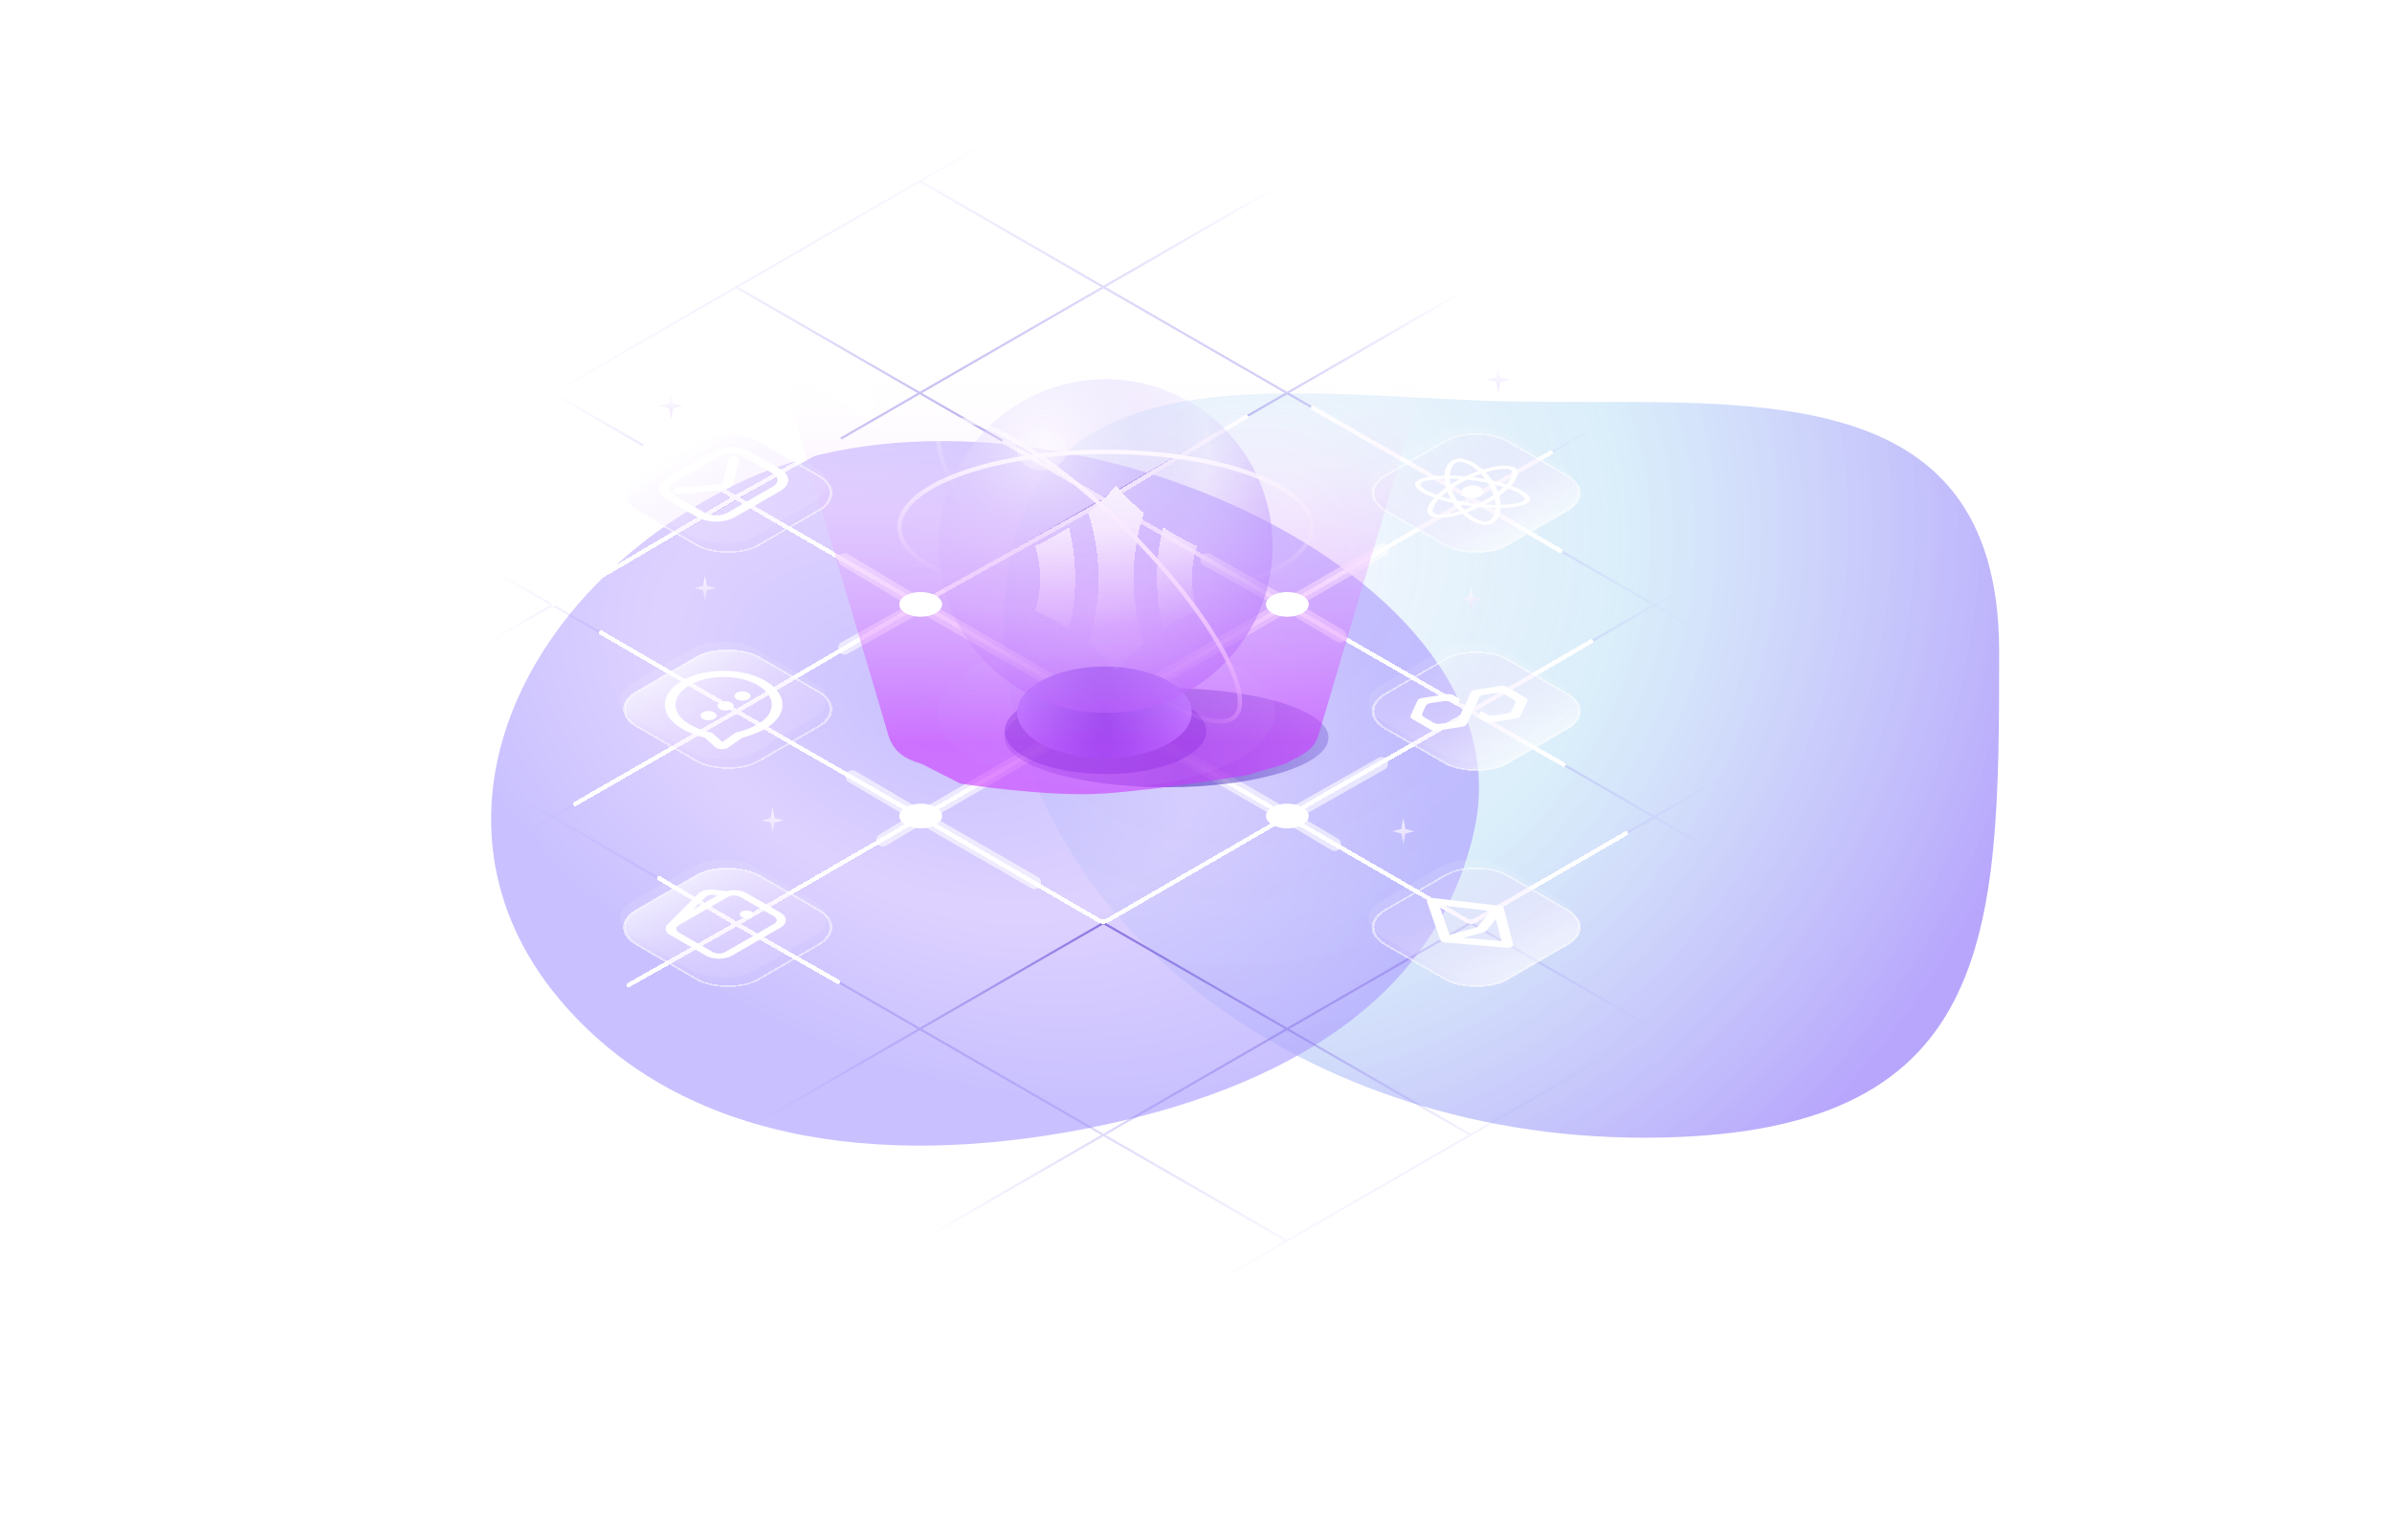 <svg width="1096" height="706" viewBox="0 0 1096 706" fill="none" xmlns="http://www.w3.org/2000/svg">
  <g opacity="0.51" filter="url(#filter0_f_13734_89818)">
    <g filter="url(#filter1_f_13734_89818)">
      <path d="M915.993 298.636C915.993 428.926 915.034 521.441 753.176 521.441C591.318 521.441 460.105 415.82 460.105 285.53C460.105 155.239 588.127 181.666 690.763 183.957C794.799 186.278 915.993 168.346 915.993 298.636Z" fill="url(#paint0_radial_13734_89818)" fill-opacity="0.8"/>
    </g>
    <g filter="url(#filter2_f_13734_89818)">
      <path d="M255.772 457.33C189.96 378.126 235.743 272.119 336.652 222.232C466.892 157.846 701.66 258.488 675.676 379.648C659.192 456.506 590.419 499.488 496.085 517.579C401.751 535.67 310.389 523.062 255.772 457.33Z" fill="url(#paint1_radial_13734_89818)" fill-opacity="0.7"/>
    </g>
  </g>
  <path fill-rule="evenodd" clip-rule="evenodd" d="M338.315 131.563L421.436 83.578L504.556 131.563L421.436 179.549L338.315 131.563ZM336.583 131.563L337.449 131.063L420.57 83.078L421.436 82.578L421.595 82.486L504.716 34.5L505.582 34L506.448 34.5L589.569 82.486L589.729 82.578L590.595 83.078L673.715 131.063L674.581 131.563L674.739 131.655L757.86 179.641L758.02 179.732L758.886 180.232L842.006 228.218L842.872 228.718L843.03 228.81L926.151 276.795L926.311 276.887L927.177 277.387L1010.3 325.373L1011.16 325.873L1010.3 326.373L927.177 374.358L926.311 374.858L926.151 374.95L843.03 422.935L842.872 423.027L842.006 423.527L758.886 471.513L758.02 472.013L757.86 472.105L674.739 520.09L674.581 520.182L673.715 520.682L590.595 568.667L589.729 569.167L589.569 569.259L506.448 617.245L505.582 617.745L504.716 617.245L421.595 569.259L421.436 569.167L420.57 568.667L337.449 520.682L336.583 520.182L336.425 520.09L253.304 472.105L253.145 472.013L252.279 471.513L169.158 423.527L168.292 423.027L168.134 422.935L85.013 374.95L84.854 374.858L83.987 374.358L0.867 326.373L0.001 325.873L0.867 325.373L83.987 277.387L84.854 276.887L85.013 276.795L168.134 228.81L168.292 228.718L169.158 228.218L252.279 180.232L253.145 179.732L253.304 179.641L336.425 131.655L336.583 131.563ZM1.733 325.873L84.854 277.887L167.974 325.873L84.854 373.858L1.733 325.873ZM85.879 374.45L169 326.464L252.121 374.45L169 422.435L85.879 374.45ZM253.145 375.042L170.024 423.027L253.145 471.013L336.265 423.027L253.145 375.042ZM254.17 471.605L337.291 423.619L420.412 471.605L337.291 519.59L254.17 471.605ZM421.436 472.196L338.315 520.182L421.436 568.167L504.556 520.182L421.436 472.196ZM422.461 568.759L505.582 520.774L588.703 568.759L505.582 616.745L422.461 568.759ZM337.291 132.155L254.17 180.141L337.291 228.126L420.412 180.141L337.291 132.155ZM338.315 228.718L421.436 180.732L504.556 228.718L421.436 276.703L338.315 228.718ZM589.729 277.887L506.608 325.873L589.729 373.858L672.849 325.873L589.729 277.887ZM422.461 277.295L505.582 229.31L588.703 277.295L505.582 325.281L422.461 277.295ZM673.873 326.464L590.752 374.45L673.873 422.436L756.994 374.45L673.873 326.464ZM674.899 423.027L758.02 375.042L841.14 423.027L758.02 471.013L674.899 423.027ZM169 229.31L85.879 277.295L169 325.281L252.121 277.295L169 229.31ZM338.315 423.027L421.436 375.042L504.556 423.027L421.436 471.013L338.315 423.027ZM253.145 277.887L170.024 325.873L253.145 373.858L336.265 325.873L253.145 277.887ZM254.17 374.45L337.291 326.464L420.412 374.45L337.291 422.436L254.17 374.45ZM505.582 423.619L422.461 471.605L505.582 519.59L588.703 471.605L505.582 423.619ZM506.608 520.182L589.729 472.196L672.849 520.182L589.729 568.167L506.608 520.182ZM673.873 229.31L590.752 277.295L673.873 325.281L756.994 277.295L673.873 229.31ZM505.582 132.155L422.461 180.141L505.582 228.126L588.703 180.141L505.582 132.155ZM506.608 228.718L589.729 180.732L672.849 228.718L589.729 276.703L506.608 228.718ZM505.582 326.464L422.461 374.45L505.582 422.436L588.703 374.45L505.582 326.464ZM674.899 325.873L758.02 277.887L841.14 325.873L758.02 373.858L674.899 325.873ZM842.164 326.464L759.043 374.45L842.164 422.436L925.285 374.45L842.164 326.464ZM170.024 228.718L253.145 180.732L336.265 228.718L253.145 276.703L170.024 228.718ZM337.291 229.31L254.17 277.295L337.291 325.281L420.412 277.295L337.291 229.31ZM674.899 228.718L758.02 180.732L841.14 228.718L758.02 276.703L674.899 228.718ZM421.436 277.887L338.315 325.873L421.436 373.858L504.556 325.873L421.436 277.887ZM506.608 423.027L589.729 375.042L672.849 423.027L589.729 471.013L506.608 423.027ZM673.873 423.619L590.752 471.605L673.873 519.59L756.994 471.605L673.873 423.619ZM422.461 82.986L505.582 35L588.703 82.986L505.582 130.971L422.461 82.986ZM589.729 83.578L506.608 131.563L589.729 179.549L672.849 131.563L589.729 83.578ZM590.752 180.141L673.873 132.155L756.994 180.141L673.873 228.126L590.752 180.141ZM842.164 229.31L759.043 277.295L842.164 325.281L925.285 277.295L842.164 229.31ZM843.19 325.873L926.311 277.887L1009.43 325.873L926.311 373.858L843.19 325.873Z" fill="url(#paint2_radial_13734_89818)"/>
  <g filter="url(#filter3_dd_13734_89818)">
    <path d="M589.719 374.232L671.999 421.842C673.237 422.558 674.763 422.559 676.002 421.844L745 382M589.719 374.232L507.507 421.838C506.266 422.557 504.735 422.556 503.494 421.836L422 374.533M589.719 374.232L421.5 276.895M589.719 374.232L674 326M337 228L421.5 276.895M337 228L295.5 204.5M337 228L384.5 201.5M337 228L253.5 277M421.5 276.895L337.5 326M421.5 276.895L506.5 229.5M337.5 326L422 374.533M337.5 326L275.5 290M337.5 326L263.5 368.5M506.5 229.5L674 326M506.5 229.5L460.141 202.504M506.5 229.5L571 191M674 326L716.5 350.5M674 326L729 294M422 374.533L337.5 423.5M422 374.533L506 325.855L590 277.178L674 228.5M337.5 423.5L288 451.5M337.5 423.5L384 450M337.5 423.5L302 402.5M674 228.5L710.5 207.5M674 228.5L601.5 187M674 228.5L715 252.5" stroke="white" stroke-width="2" stroke-linecap="round" stroke-linejoin="round" shape-rendering="crispEdges"/>
  </g>
  <g opacity="0.6" filter="url(#filter4_dd_13734_89818)">
    <path d="M422 374.533L506 325.855L590 277.178M422 374.533L390.5 356M422 374.533L404.5 385M422 374.533L474 404.5M590 277.178L633.5 252M590 277.178L614 291.5M590 277.178L553 256.5" stroke="white" stroke-width="6" stroke-linecap="round" stroke-linejoin="round"/>
  </g>
  <g opacity="0.6" filter="url(#filter5_dd_13734_89818)">
    <path d="M421.843 277.448L505.999 325.855L590.155 374.263M421.843 277.448L386.999 256.5M421.843 277.448L386.999 297M590.155 374.263L632.998 350M590.155 374.263L611.499 387" stroke="white" stroke-width="6" stroke-linecap="round" stroke-linejoin="round"/>
  </g>
  <g opacity="0.5" filter="url(#filter6_f_13734_89818)">
    <path d="M608.715 338.112C608.715 350.656 575.495 360.826 534.516 360.826C493.537 360.826 460.316 350.656 460.316 338.112C460.316 325.567 493.537 315.397 534.516 315.397C575.495 315.397 608.715 325.567 608.715 338.112Z" fill="url(#paint3_linear_13734_89818)"/>
  </g>
  <g filter="url(#filter7_f_13734_89818)">
    <path d="M552.687 335.083C552.687 345.955 532.009 354.769 506.502 354.769C480.994 354.769 460.316 345.955 460.316 335.083C460.316 324.211 480.994 315.397 506.502 315.397C532.009 315.397 552.687 324.211 552.687 335.083Z" fill="url(#paint4_linear_13734_89818)" fill-opacity="0.6"/>
  </g>
  <g filter="url(#filter8_i_13734_89818)">
    <ellipse cx="506.082" cy="331" rx="40" ry="21" fill="url(#paint5_radial_13734_89818)"/>
  </g>
  <g style="mix-blend-mode:overlay" opacity="0.7" filter="url(#filter9_f_13734_89818)">
    <ellipse cx="506.853" cy="326.754" rx="77.228" ry="34.071" fill="url(#paint6_radial_13734_89818)" fill-opacity="0.3"/>
  </g>
  <g filter="url(#filter10_b_13734_89818)">
    <circle cx="506.604" cy="250.276" r="76.471" fill="url(#paint7_radial_13734_89818)" fill-opacity="0.6"/>
  </g>
  <g filter="url(#filter11_d_13734_89818)">
    <path d="M507.372 208.634C511.244 213.128 515.514 217.303 520.131 221.108C517.054 230.567 515.398 240.617 515.398 251.033C515.398 261.45 517.054 271.5 520.131 280.959C515.514 284.764 511.244 288.938 507.372 293.433C503.501 288.938 499.231 284.764 494.613 280.959C497.69 271.5 499.346 261.45 499.346 251.033C499.346 240.617 497.69 230.567 494.613 221.108C499.231 217.303 503.501 213.128 507.372 208.634Z" fill="url(#paint8_linear_13734_89818)" shape-rendering="crispEdges"/>
    <path d="M485.787 274.419C480.899 271.172 475.712 268.302 470.272 265.854C471.781 261.166 472.593 256.19 472.593 251.033C472.593 245.877 471.781 240.901 470.272 236.212C475.712 233.765 480.899 230.895 485.787 227.648C487.656 235.155 488.645 242.985 488.645 251.033C488.645 259.082 487.656 266.912 485.787 274.419Z" fill="url(#paint9_linear_13734_89818)" shape-rendering="crispEdges"/>
    <path d="M526.099 251.033C526.099 259.082 527.088 266.912 528.957 274.419C533.845 271.172 539.032 268.302 544.472 265.854C542.963 261.166 542.151 256.19 542.151 251.033C542.151 245.877 542.963 240.901 544.472 236.212C539.032 233.765 533.845 230.895 528.957 227.648C527.088 235.155 526.099 242.985 526.099 251.033Z" fill="url(#paint10_linear_13734_89818)" shape-rendering="crispEdges"/>
  </g>
  <circle cx="506.604" cy="250.276" r="76.471" fill="url(#paint11_radial_13734_89818)" fill-opacity="0.2"/>
  <g filter="url(#filter12_df_13734_89818)">
    <path fill-rule="evenodd" clip-rule="evenodd" d="M593.258 229.256C597.846 233.282 600.082 237.442 600.082 241.551C600.082 245.66 597.846 249.82 593.258 253.846C588.674 257.869 581.926 261.583 573.415 264.742C556.408 271.055 532.779 275 506.582 275C480.385 275 456.756 271.055 439.749 264.742C431.238 261.583 424.49 257.869 419.906 253.846C415.319 249.82 413.082 245.66 413.082 241.551C413.082 237.442 415.319 233.282 419.906 229.256C424.49 225.233 431.238 221.52 439.749 218.36C456.756 212.047 480.385 208.103 506.582 208.103C532.779 208.103 556.408 212.047 573.415 218.36C581.926 221.52 588.674 225.233 593.258 229.256ZM506.582 206.103C559.325 206.103 602.082 221.974 602.082 241.551C602.082 261.129 559.325 277 506.582 277C453.839 277 411.082 261.129 411.082 241.551C411.082 221.974 453.839 206.103 506.582 206.103Z" fill="url(#paint12_linear_13734_89818)"/>
  </g>
  <g filter="url(#filter13_df_13734_89818)">
    <path fill-rule="evenodd" clip-rule="evenodd" d="M566.605 316.868C567.738 322.339 567.007 325.805 565.153 327.659C563.298 329.513 559.832 330.244 554.362 329.112C548.987 327.999 542.226 325.185 534.504 320.821C519.087 312.108 500.246 297.451 481.689 278.894C463.132 260.336 448.475 241.496 439.762 226.078C435.398 218.357 432.584 211.596 431.471 206.221C430.338 200.75 431.069 197.284 432.924 195.43C434.778 193.576 438.244 192.845 443.714 193.978C449.089 195.09 455.85 197.904 463.572 202.268C478.99 210.981 497.83 225.638 516.387 244.195C534.944 262.753 549.602 281.593 558.315 297.011C562.678 304.732 565.492 311.493 566.605 316.868ZM517.801 242.781C555.097 280.076 576.93 318.711 566.567 329.073C556.204 339.436 517.57 317.603 480.275 280.308C442.98 243.013 421.147 204.379 431.509 194.016C441.872 183.653 480.506 205.486 517.801 242.781Z" fill="url(#paint13_linear_13734_89818)"/>
  </g>
  <g filter="url(#filter14_f_13734_89818)">
    <ellipse cx="477.326" cy="206.37" rx="11.357" ry="9.086" fill="white" fill-opacity="0.4"/>
  </g>
  <g style="mix-blend-mode:soft-light" filter="url(#filter15_f_13734_89818)">
    <path fill-rule="evenodd" clip-rule="evenodd" d="M405.64 146.976L390.333 133.711L402.628 195.545L356.082 164.748L406.711 335.823C408.929 344.37 414.326 347.802 422.385 350.15L440.071 359.159H440.096C440.096 359.159 480.006 365.419 505.582 363.702C531.461 361.964 571.068 355.373 571.068 355.373L588.779 350.15C596.864 345.53 602.235 344.37 604.453 335.823L655.082 164.748L608.536 195.545L620.831 133.711L605.524 146.976L606.375 133.711L572.506 169.733L556.721 104.871L556.286 105.877L555.438 99L505.582 186.1L455.726 99L454.878 105.877L454.443 104.871L438.658 169.733L404.789 133.711L405.64 146.976Z" fill="url(#paint14_linear_13734_89818)" fill-opacity="0.6"/>
  </g>
  <g filter="url(#filter16_bi_13734_89818)">
    <rect width="64" height="64" rx="16" transform="matrix(0.866 -0.5 0.866 0.5 276 224)" fill="white" fill-opacity="0.1"/>
  </g>
  <g filter="url(#filter17_d_13734_89818)">
    <rect width="64" height="64" rx="16" transform="matrix(0.866 -0.5 0.866 0.5 276 220)" fill="url(#paint15_linear_13734_89818)" fill-opacity="0.6" shape-rendering="crispEdges"/>
    <rect width="64" height="64" rx="16" transform="matrix(0.866 -0.5 0.866 0.5 276 220)" stroke="white" stroke-opacity="0.5" style="mix-blend-mode:overlay" shape-rendering="crispEdges"/>
  </g>
  <g filter="url(#filter18_d_13734_89818)">
    <path fill-rule="evenodd" clip-rule="evenodd" d="M305.591 217C300.808 219.761 300.808 224.239 305.591 227L319.447 235C324.23 237.761 331.985 237.761 336.768 235L357.552 223C362.335 220.239 362.335 215.761 357.552 213L343.696 205C338.913 202.239 331.158 202.239 326.376 205L305.591 217ZM309.055 225C306.185 223.343 306.185 220.657 309.055 219L329.84 207C332.709 205.343 337.362 205.343 340.232 207L354.088 215C356.958 216.657 356.958 219.343 354.088 221L333.304 233C330.434 234.657 325.781 234.657 322.911 233L309.055 225ZM338.574 208.637C338.749 207.862 337.804 207.152 336.463 207.051C335.121 206.949 333.892 207.495 333.716 208.27L331.351 218.704C331.209 219.329 330.367 219.825 329.286 219.919L310.838 221.521C309.5 221.638 308.579 222.358 308.78 223.13C308.981 223.903 310.229 224.435 311.567 224.318L330.015 222.716C333.256 222.434 335.783 220.947 336.208 219.071L338.574 208.637Z" fill="white"/>
  </g>
  <g filter="url(#filter19_bi_13734_89818)">
    <rect width="64" height="64" rx="16" transform="matrix(0.866 -0.5 0.866 0.5 276 423)" fill="white" fill-opacity="0.1"/>
  </g>
  <g filter="url(#filter20_d_13734_89818)">
    <rect width="64" height="64" rx="16" transform="matrix(0.866 -0.5 0.866 0.5 276 419)" fill="url(#paint16_linear_13734_89818)" fill-opacity="0.6" shape-rendering="crispEdges"/>
    <rect width="64" height="64" rx="16" transform="matrix(0.866 -0.5 0.866 0.5 276 419)" stroke="white" stroke-opacity="0.5" style="mix-blend-mode:overlay" shape-rendering="crispEdges"/>
  </g>
  <g filter="url(#filter21_d_13734_89818)">
    <path fill-rule="evenodd" clip-rule="evenodd" d="M319.893 407.689C320.43 407.153 321.173 406.696 322.065 406.353C322.957 406.01 323.974 405.789 325.037 405.709C326.057 405.631 327.095 405.685 328.074 405.866L332.781 406.463C335.888 405.622 339.703 405.942 342.269 407.424L357.626 416.29C360.9 418.18 360.9 421.245 357.626 423.135L335.341 436.001C332.067 437.891 326.759 437.891 323.485 436.001L308.128 427.135C308.068 427.1 308.01 427.066 307.952 427.03C307.91 427.01 307.869 426.988 307.83 426.965L307.028 426.502L307.028 426.502C305.938 425.873 305.238 425.053 305.038 424.171C304.837 423.288 305.148 422.392 305.92 421.622L305.92 421.622L319.893 407.689L319.893 407.689ZM327.072 408.217L328.685 408.421L317.562 414.844L323.52 408.902L323.52 408.902C323.736 408.687 324.033 408.504 324.391 408.366C324.748 408.229 325.155 408.14 325.581 408.108C326.007 408.076 326.44 408.101 326.847 408.18L326.958 408.202L327.072 408.217ZM311.092 422.001C309.455 422.946 309.455 424.479 311.092 425.424L326.449 434.29C328.086 435.235 330.74 435.235 332.377 434.29L354.662 421.424C356.299 420.479 356.299 418.946 354.662 418.001L339.305 409.135C337.668 408.19 335.014 408.19 333.377 409.135L311.092 422.001ZM342.052 418.841C342.877 418.841 343.668 418.652 344.252 418.315C344.835 417.978 345.163 417.521 345.163 417.045C345.163 416.569 344.835 416.112 344.252 415.775C343.668 415.438 342.877 415.249 342.052 415.249C341.227 415.249 340.436 415.438 339.852 415.775C339.269 416.112 338.941 416.569 338.941 417.045C338.941 417.521 339.269 417.978 339.852 418.315C340.436 418.652 341.227 418.841 342.052 418.841Z" fill="white"/>
  </g>
  <g filter="url(#filter22_bi_13734_89818)">
    <rect width="64" height="64" rx="16" transform="matrix(0.866 -0.5 0.866 0.5 619 423)" fill="white" fill-opacity="0.1"/>
  </g>
  <g filter="url(#filter23_d_13734_89818)">
    <rect width="64" height="64" rx="16" transform="matrix(0.866 -0.5 0.866 0.5 619 419)" fill="url(#paint17_linear_13734_89818)" fill-opacity="0.6" shape-rendering="crispEdges"/>
    <rect width="64" height="64" rx="16" transform="matrix(0.866 -0.5 0.866 0.5 619 419)" stroke="white" stroke-opacity="0.5" style="mix-blend-mode:overlay" shape-rendering="crispEdges"/>
  </g>
  <g filter="url(#filter24_d_13734_89818)">
    <path fill-rule="evenodd" clip-rule="evenodd" d="M654.518 410C655.098 409.665 655.929 409.52 656.733 409.614L687.101 413.146C688.112 413.264 688.887 413.734 689.039 414.323L693.313 430.79C693.428 431.234 693.172 431.683 692.623 432C692.073 432.317 691.296 432.465 690.528 432.399L662.005 429.931C660.986 429.843 660.171 429.396 659.967 428.812L653.848 411.279C653.686 410.815 653.938 410.335 654.518 410ZM659.379 412.807L664.148 426.473L676.93 422.94L683.049 415.56L659.379 412.807ZM685.378 419.302L680.976 424.611C680.734 424.902 680.328 425.136 679.824 425.276L670.629 427.817L687.977 429.318L685.378 419.302Z" fill="white"/>
  </g>
  <g filter="url(#filter25_bi_13734_89818)">
    <rect width="64" height="64" rx="16" transform="matrix(0.866 -0.5 0.866 0.5 619 324)" fill="white" fill-opacity="0.1"/>
  </g>
  <g filter="url(#filter26_d_13734_89818)">
    <rect width="64" height="64" rx="16" transform="matrix(0.866 -0.5 0.866 0.5 619 320)" fill="url(#paint18_linear_13734_89818)" fill-opacity="0.6" shape-rendering="crispEdges"/>
    <rect width="64" height="64" rx="16" transform="matrix(0.866 -0.5 0.866 0.5 619 320)" stroke="white" stroke-opacity="0.5" style="mix-blend-mode:overlay" shape-rendering="crispEdges"/>
  </g>
  <g filter="url(#filter27_d_13734_89818)">
    <path d="M676.028 314.144C675.041 314.3 674.232 314.768 673.871 315.389L671.792 320.001L670.256 323.058L668.268 327.62C667.997 328.189 667.188 328.657 666.111 328.865L659.92 329.752C659.399 329.83 658.851 329.829 658.332 329.748C657.814 329.667 657.341 329.509 656.961 329.29L652.483 326.704C651.767 326.291 651.41 325.669 651.682 324.996L653.308 321.473C653.578 320.903 654.388 320.436 655.465 320.228L661.656 319.341C662.177 319.262 662.725 319.264 663.244 319.345C663.763 319.426 664.235 319.584 664.615 319.803L667.569 321.509L669.015 318.4L665.972 316.643C665.256 316.229 664.18 316.023 663.013 316.18L651.617 317.903C650.63 318.059 649.821 318.526 649.461 319.148L646.385 325.884C646.024 326.506 646.381 327.127 647.097 327.54L655.511 332.398C656.227 332.811 657.301 333.016 658.469 332.861L669.958 331.087C670.946 330.93 671.755 330.463 672.116 329.841L674.195 325.333L675.641 322.224L677.721 317.716C677.992 317.146 678.801 316.679 679.878 316.47L685.98 315.532C686.502 315.453 687.05 315.454 687.569 315.536C688.089 315.617 688.562 315.775 688.942 315.995L693.418 318.579C694.134 318.993 694.491 319.614 694.219 320.287L692.682 323.759C692.411 324.329 691.602 324.796 690.525 325.005L684.423 325.943C683.902 326.021 683.354 326.02 682.836 325.939C682.317 325.858 681.844 325.7 681.465 325.48L678.597 323.825L677.149 326.935L680.103 328.64C680.819 329.054 681.895 329.26 683.062 329.103L694.55 327.329C695.538 327.172 696.347 326.705 696.707 326.083L699.78 319.45C699.916 319.149 699.913 318.833 699.773 318.533C699.632 318.234 699.358 317.961 698.979 317.742L690.473 312.831C689.757 312.418 688.682 312.212 687.515 312.369L676.028 314.144Z" fill="white"/>
  </g>
  <g filter="url(#filter28_dd_13734_89818)">
    <circle cx="8" cy="8" r="8" transform="matrix(0.866 -0.5 0.866 0.5 408 277)" fill="white"/>
  </g>
  <g filter="url(#filter29_dd_13734_89818)">
    <circle cx="8" cy="8" r="8" transform="matrix(0.866 -0.5 0.866 0.5 576 277)" fill="white"/>
  </g>
  <g filter="url(#filter30_dd_13734_89818)">
    <circle cx="8" cy="8" r="8" transform="matrix(0.866 -0.5 0.866 0.5 408 374)" fill="white"/>
  </g>
  <g filter="url(#filter31_dd_13734_89818)">
    <circle cx="8" cy="8" r="8" transform="matrix(0.866 -0.5 0.866 0.5 576 374)" fill="white"/>
  </g>
  <g filter="url(#filter32_bi_13734_89818)">
    <rect width="64" height="64" rx="16" transform="matrix(0.866 -0.5 0.866 0.5 276 323)" fill="white" fill-opacity="0.1"/>
  </g>
  <g filter="url(#filter33_d_13734_89818)">
    <rect width="64" height="64" rx="16" transform="matrix(0.866 -0.5 0.866 0.5 276 319)" fill="url(#paint19_linear_13734_89818)" fill-opacity="0.6" shape-rendering="crispEdges"/>
    <rect width="64" height="64" rx="16" transform="matrix(0.866 -0.5 0.866 0.5 276 319)" stroke="white" stroke-opacity="0.5" style="mix-blend-mode:overlay" shape-rendering="crispEdges"/>
  </g>
  <g filter="url(#filter34_d_13734_89818)">
    <path fill-rule="evenodd" clip-rule="evenodd" d="M315.979 330C307.369 325.03 307.369 316.971 315.979 312C324.588 307.03 338.546 307.03 347.155 312C355.765 316.971 355.765 325.03 347.155 330C345.2 331.129 342.802 332.058 340.84 332.714C339.869 333.038 339.028 333.289 338.433 333.456C338.137 333.54 337.903 333.603 337.747 333.644C337.669 333.665 337.611 333.68 337.574 333.689L337.536 333.699L337.53 333.7L337.528 333.701L336.979 333.837L330.95 338.091L326.238 333.817L325.42 333.66L325.418 333.659L325.398 333.655C325.374 333.65 325.331 333.641 325.271 333.628C325.15 333.602 324.96 333.559 324.711 333.497C324.211 333.373 323.475 333.176 322.581 332.889C320.79 332.315 318.386 331.39 315.979 330ZM340.587 335.997C340.374 336.057 340.186 336.109 340.029 336.151L333.762 340.573C332.131 341.724 329.029 341.617 327.647 340.363L323.004 336.151C322.934 336.134 322.859 336.116 322.781 336.097C322.144 335.939 321.256 335.7 320.202 335.361C318.095 334.686 315.303 333.61 312.514 332C301.992 325.925 301.992 316.075 312.514 310C323.037 303.925 340.097 303.925 350.62 310C361.142 316.075 361.142 325.925 350.62 332C348.245 333.371 345.447 334.442 343.295 335.162C342.209 335.524 341.265 335.805 340.587 335.997ZM329.824 320.006C328.389 320.834 328.389 322.178 329.824 323.006C331.259 323.834 333.585 323.834 335.02 323.006L335.035 322.997C336.47 322.169 336.47 320.825 335.035 319.997C333.6 319.169 331.274 319.169 329.839 319.997L329.824 320.006ZM337.613 318.506C336.178 317.678 336.178 316.334 337.613 315.506L337.628 315.497C339.063 314.669 341.39 314.669 342.824 315.497C344.259 316.325 344.259 317.669 342.824 318.497L342.809 318.506C341.374 319.334 339.048 319.334 337.613 318.506ZM322.023 324.506C320.588 325.334 320.588 326.678 322.023 327.506C323.458 328.334 325.784 328.334 327.219 327.506L327.235 327.497C328.669 326.669 328.669 325.325 327.235 324.497C325.8 323.669 323.473 323.669 322.038 324.497L322.023 324.506Z" fill="white"/>
  </g>
  <g filter="url(#filter35_bi_13734_89818)">
    <rect width="64" height="64" rx="16" transform="matrix(0.866 -0.5 0.866 0.5 619 224)" fill="white" fill-opacity="0.1"/>
  </g>
  <g filter="url(#filter36_d_13734_89818)">
    <rect width="64" height="64" rx="16" transform="matrix(0.866 -0.5 0.866 0.5 619 220)" fill="url(#paint20_linear_13734_89818)" fill-opacity="0.6" shape-rendering="crispEdges"/>
    <rect width="64" height="64" rx="16" transform="matrix(0.866 -0.5 0.866 0.5 619 220)" stroke="white" stroke-opacity="0.5" style="mix-blend-mode:overlay" shape-rendering="crispEdges"/>
  </g>
  <g filter="url(#filter37_d_13734_89818)">
    <path d="M678.289 221.323C680.262 222.462 680.262 224.309 678.289 225.448C676.316 226.587 673.117 226.587 671.144 225.448C669.171 224.309 669.171 222.462 671.144 221.323C673.117 220.184 676.316 220.184 678.289 221.323Z" fill="white"/>
    <path fill-rule="evenodd" clip-rule="evenodd" d="M679.399 213.244C685.77 211.289 691.36 210.842 693.901 212.309C696.434 213.772 695.675 216.99 692.322 220.65C698.412 222.858 701.867 225.421 700.937 227.421C700.718 227.89 700.264 228.315 699.608 228.694C697.458 229.935 693.127 230.684 687.639 230.802C687.451 233.979 686.169 236.489 684.019 237.73C683.362 238.109 682.628 238.371 681.822 238.493C678.351 239.034 673.895 237.039 670.049 233.519C663.677 235.473 658.087 235.92 655.547 234.453C653.014 232.991 653.78 229.777 657.142 226.103C651.051 223.896 647.596 221.332 648.526 219.332C648.745 218.863 649.199 218.439 649.855 218.06L649.848 218.055C651.997 216.814 656.328 216.065 661.817 215.947C662.004 212.77 663.286 210.26 665.436 209.019L665.444 209.023C666.091 208.651 666.823 208.391 667.625 208.27C671.096 207.728 675.552 209.723 679.399 213.244ZM667.172 210.03C665.55 210.971 664.459 213.099 664.279 215.934C666.531 215.961 668.939 216.087 671.44 216.313C673.387 215.406 675.349 214.607 677.257 213.939C676.639 213.384 676.006 212.855 675.357 212.382C672.73 210.45 669.947 209.375 668.274 209.637C667.899 209.7 667.539 209.827 667.18 210.034L667.172 210.03ZM661.801 217.374C656.899 217.486 653.209 218.127 651.591 219.062L651.599 219.066C651.239 219.274 650.997 219.486 650.903 219.703C650.465 220.669 652.334 222.271 655.687 223.783C656.508 224.148 657.4 224.51 658.361 224.857C659.51 223.751 660.894 222.618 662.473 221.49C662.067 220.055 661.856 218.669 661.801 217.374ZM680.54 217.568C679.907 216.733 679.227 215.925 678.508 215.175C677.233 215.622 675.959 216.123 674.685 216.669C675.662 216.791 676.655 216.922 677.64 217.076C678.633 217.225 679.594 217.392 680.54 217.568ZM684.355 224.862C684.074 223.95 683.699 223.011 683.253 222.05C682.815 221.12 682.307 220.204 681.752 219.314C680.212 218.994 678.633 218.705 677.014 218.457C675.357 218.204 673.731 217.996 672.152 217.834C670.901 218.448 669.666 219.098 668.485 219.779C667.297 220.465 666.171 221.179 665.108 221.91C665.389 222.821 665.765 223.76 666.21 224.722C666.648 225.652 667.148 226.572 667.711 227.457C669.251 227.777 670.83 228.066 672.449 228.315C674.106 228.567 675.732 228.775 677.311 228.937C678.562 228.324 679.797 227.674 680.978 226.992C682.166 226.306 683.292 225.593 684.355 224.862ZM688.952 221.179C687.639 220.763 686.232 220.366 684.762 220.005C685.067 220.551 685.364 221.111 685.63 221.68C685.903 222.253 686.138 222.831 686.357 223.399C687.31 222.659 688.178 221.914 688.952 221.179ZM680.501 229.208C682.135 229.321 683.699 229.384 685.176 229.398C685.145 228.549 685.035 227.647 684.824 226.712C684.152 227.146 683.441 227.574 682.706 227.999C681.979 228.418 681.236 228.82 680.501 229.208ZM670.932 231.591C672.206 231.145 673.481 230.644 674.755 230.097C673.778 229.976 672.793 229.84 671.8 229.691C670.807 229.542 669.845 229.375 668.899 229.199C669.533 230.034 670.213 230.842 670.932 231.591ZM668.939 217.559C667.305 217.446 665.741 217.383 664.264 217.369C664.295 218.218 664.404 219.12 664.615 220.055C665.288 219.621 665.999 219.193 666.734 218.768C667.461 218.349 668.204 217.947 668.939 217.559ZM663.81 225.087C663.536 224.514 663.302 223.936 663.083 223.368C662.129 224.108 661.262 224.853 660.48 225.584C661.793 225.999 663.2 226.396 664.67 226.757C664.365 226.211 664.076 225.656 663.81 225.087ZM657.282 233.451C658.51 234.16 661.848 234.02 665.796 233.103C666.765 232.878 667.766 232.607 668.782 232.3C667.696 231.167 666.687 229.917 665.78 228.563C663.419 228.039 661.238 227.457 659.26 226.83C658.744 227.407 658.267 227.981 657.884 228.536C656.289 230.811 656.055 232.742 657.282 233.451ZM674.09 234.381C676.717 236.313 679.5 237.387 681.173 237.125C681.541 237.066 681.908 236.936 682.268 236.737C683.894 235.798 684.988 233.668 685.168 230.829C682.917 230.802 680.509 230.675 678.007 230.449C676.061 231.357 674.098 232.156 672.191 232.824C672.808 233.379 673.442 233.907 674.09 234.381ZM698.545 227.06C698.982 226.094 697.114 224.492 693.76 222.979C692.947 222.609 692.048 222.253 691.079 221.901C689.929 223.007 688.546 224.139 686.966 225.268C687.373 226.703 687.584 228.089 687.639 229.384C692.54 229.271 696.23 228.63 697.849 227.696C698.208 227.489 698.451 227.276 698.545 227.06ZM690.179 219.937C690.695 219.36 691.172 218.786 691.555 218.231C693.15 215.956 693.385 214.024 692.165 213.311C690.938 212.603 687.6 212.743 683.652 213.659C682.674 213.889 681.674 214.16 680.657 214.467C681.744 215.6 682.753 216.85 683.659 218.204C686.02 218.728 688.202 219.31 690.179 219.937Z" fill="white"/>
  </g>
  <path d="M307.5 180L308.472 184.939L313 186L308.472 187.061L307.5 192L306.528 187.061L302 186L306.528 184.939L307.5 180Z" fill="url(#paint21_linear_13734_89818)" fill-opacity="0.8"/>
  <path d="M354 370L354.884 374.939L359 376L354.884 377.061L354 382L353.116 377.061L349 376L353.116 374.939L354 370Z" fill="url(#paint22_linear_13734_89818)" fill-opacity="0.8"/>
  <path d="M323 264L323.884 268.528L328 269.5L323.884 270.472L323 275L322.116 270.472L318 269.5L322.116 268.528L323 264Z" fill="url(#paint23_linear_13734_89818)" fill-opacity="0.8"/>
  <path d="M686.5 168L685.528 172.939L681 174L685.528 175.061L686.5 180L687.472 175.061L692 174L687.472 172.939L686.5 168Z" fill="url(#paint24_linear_13734_89818)" fill-opacity="0.8"/>
  <path d="M643 375L642.116 379.939L638 381L642.116 382.061L643 387L643.884 382.061L648 381L643.884 379.939L643 375Z" fill="url(#paint25_linear_13734_89818)" fill-opacity="0.8"/>
  <path d="M674 269L673.116 273.528L669 274.5L673.116 275.472L674 280L674.884 275.472L679 274.5L674.884 273.528L674 269Z" fill="url(#paint26_linear_13734_89818)" fill-opacity="0.8"/>
  <defs>
    <filter id="filter0_f_13734_89818" x="45.024" y="0.255" width="1050.97" height="704.822" filterUnits="userSpaceOnUse" color-interpolation-filters="sRGB">
      <feFlood flood-opacity="0" result="BackgroundImageFix"/>
      <feBlend mode="normal" in="SourceGraphic" in2="BackgroundImageFix" result="shape"/>
      <feGaussianBlur stdDeviation="90" result="effect1_foregroundBlur_13734_89818"/>
    </filter>
    <filter id="filter1_f_13734_89818" x="370.105" y="90.255" width="635.887" height="521.185" filterUnits="userSpaceOnUse" color-interpolation-filters="sRGB">
      <feFlood flood-opacity="0" result="BackgroundImageFix"/>
      <feBlend mode="normal" in="SourceGraphic" in2="BackgroundImageFix" result="shape"/>
      <feGaussianBlur stdDeviation="45" result="effect1_foregroundBlur_13734_89818"/>
    </filter>
    <filter id="filter2_f_13734_89818" x="135.024" y="112.152" width="632.642" height="502.926" filterUnits="userSpaceOnUse" color-interpolation-filters="sRGB">
      <feFlood flood-opacity="0" result="BackgroundImageFix"/>
      <feBlend mode="normal" in="SourceGraphic" in2="BackgroundImageFix" result="shape"/>
      <feGaussianBlur stdDeviation="45" result="effect1_foregroundBlur_13734_89818"/>
    </filter>
    <filter id="filter3_dd_13734_89818" x="242.5" y="176" width="513.5" height="286.5" filterUnits="userSpaceOnUse" color-interpolation-filters="sRGB">
      <feFlood flood-opacity="0" result="BackgroundImageFix"/>
      <feColorMatrix in="SourceAlpha" type="matrix" values="0 0 0 0 0 0 0 0 0 0 0 0 0 0 0 0 0 0 127 0" result="hardAlpha"/>
      <feOffset/>
      <feGaussianBlur stdDeviation="5"/>
      <feComposite in2="hardAlpha" operator="out"/>
      <feColorMatrix type="matrix" values="0 0 0 0 0.964 0 0 0 0 0.742 0 0 0 0 1 0 0 0 0.9 0"/>
      <feBlend mode="normal" in2="BackgroundImageFix" result="effect1_dropShadow_13734_89818"/>
      <feColorMatrix in="SourceAlpha" type="matrix" values="0 0 0 0 0 0 0 0 0 0 0 0 0 0 0 0 0 0 127 0" result="hardAlpha"/>
      <feOffset/>
      <feGaussianBlur stdDeviation="3"/>
      <feComposite in2="hardAlpha" operator="out"/>
      <feColorMatrix type="matrix" values="0 0 0 0 1 0 0 0 0 1 0 0 0 0 1 0 0 0 0.6 0"/>
      <feBlend mode="normal" in2="effect1_dropShadow_13734_89818" result="effect2_dropShadow_13734_89818"/>
      <feBlend mode="normal" in="SourceGraphic" in2="effect2_dropShadow_13734_89818" result="shape"/>
    </filter>
    <filter id="filter4_dd_13734_89818" x="377.5" y="239" width="269.001" height="178.501" filterUnits="userSpaceOnUse" color-interpolation-filters="sRGB">
      <feFlood flood-opacity="0" result="BackgroundImageFix"/>
      <feColorMatrix in="SourceAlpha" type="matrix" values="0 0 0 0 0 0 0 0 0 0 0 0 0 0 0 0 0 0 127 0" result="hardAlpha"/>
      <feOffset/>
      <feGaussianBlur stdDeviation="5"/>
      <feComposite in2="hardAlpha" operator="out"/>
      <feColorMatrix type="matrix" values="0 0 0 0 0.974 0 0 0 0 0.812 0 0 0 0 1 0 0 0 0.9 0"/>
      <feBlend mode="normal" in2="BackgroundImageFix" result="effect1_dropShadow_13734_89818"/>
      <feColorMatrix in="SourceAlpha" type="matrix" values="0 0 0 0 0 0 0 0 0 0 0 0 0 0 0 0 0 0 127 0" result="hardAlpha"/>
      <feOffset/>
      <feGaussianBlur stdDeviation="3"/>
      <feComposite in2="hardAlpha" operator="out"/>
      <feColorMatrix type="matrix" values="0 0 0 0 1 0 0 0 0 1 0 0 0 0 1 0 0 0 0.6 0"/>
      <feBlend mode="normal" in2="effect1_dropShadow_13734_89818" result="effect2_dropShadow_13734_89818"/>
      <feBlend mode="normal" in="SourceGraphic" in2="effect2_dropShadow_13734_89818" result="shape"/>
    </filter>
    <filter id="filter5_dd_13734_89818" x="373.998" y="243.5" width="272.001" height="156.501" filterUnits="userSpaceOnUse" color-interpolation-filters="sRGB">
      <feFlood flood-opacity="0" result="BackgroundImageFix"/>
      <feColorMatrix in="SourceAlpha" type="matrix" values="0 0 0 0 0 0 0 0 0 0 0 0 0 0 0 0 0 0 127 0" result="hardAlpha"/>
      <feOffset/>
      <feGaussianBlur stdDeviation="5"/>
      <feComposite in2="hardAlpha" operator="out"/>
      <feColorMatrix type="matrix" values="0 0 0 0 0.964 0 0 0 0 0.742 0 0 0 0 1 0 0 0 0.9 0"/>
      <feBlend mode="normal" in2="BackgroundImageFix" result="effect1_dropShadow_13734_89818"/>
      <feColorMatrix in="SourceAlpha" type="matrix" values="0 0 0 0 0 0 0 0 0 0 0 0 0 0 0 0 0 0 127 0" result="hardAlpha"/>
      <feOffset/>
      <feGaussianBlur stdDeviation="3"/>
      <feComposite in2="hardAlpha" operator="out"/>
      <feColorMatrix type="matrix" values="0 0 0 0 1 0 0 0 0 1 0 0 0 0 1 0 0 0 0.6 0"/>
      <feBlend mode="normal" in2="effect1_dropShadow_13734_89818" result="effect2_dropShadow_13734_89818"/>
      <feBlend mode="normal" in="SourceGraphic" in2="effect2_dropShadow_13734_89818" result="shape"/>
    </filter>
    <filter id="filter6_f_13734_89818" x="443.659" y="298.74" width="181.713" height="78.742" filterUnits="userSpaceOnUse" color-interpolation-filters="sRGB">
      <feFlood flood-opacity="0" result="BackgroundImageFix"/>
      <feBlend mode="normal" in="SourceGraphic" in2="BackgroundImageFix" result="shape"/>
      <feGaussianBlur stdDeviation="8.329" result="effect1_foregroundBlur_13734_89818"/>
    </filter>
    <filter id="filter7_f_13734_89818" x="451.231" y="306.312" width="110.542" height="57.542" filterUnits="userSpaceOnUse" color-interpolation-filters="sRGB">
      <feFlood flood-opacity="0" result="BackgroundImageFix"/>
      <feBlend mode="normal" in="SourceGraphic" in2="BackgroundImageFix" result="shape"/>
      <feGaussianBlur stdDeviation="4.543" result="effect1_foregroundBlur_13734_89818"/>
    </filter>
    <filter id="filter8_i_13734_89818" x="466.082" y="305.485" width="80" height="46.515" filterUnits="userSpaceOnUse" color-interpolation-filters="sRGB">
      <feFlood flood-opacity="0" result="BackgroundImageFix"/>
      <feBlend mode="normal" in="SourceGraphic" in2="BackgroundImageFix" result="shape"/>
      <feColorMatrix in="SourceAlpha" type="matrix" values="0 0 0 0 0 0 0 0 0 0 0 0 0 0 0 0 0 0 127 0" result="hardAlpha"/>
      <feOffset dy="-4.515"/>
      <feGaussianBlur stdDeviation="3.386"/>
      <feComposite in2="hardAlpha" operator="arithmetic" k2="-1" k3="1"/>
      <feColorMatrix type="matrix" values="0 0 0 0 0.208 0 0 0 0 0.071 0 0 0 0 0.698 0 0 0 0.7 0"/>
      <feBlend mode="normal" in2="shape" result="effect1_innerShadow_13734_89818"/>
    </filter>
    <filter id="filter9_f_13734_89818" x="399.34" y="262.398" width="215.027" height="128.713" filterUnits="userSpaceOnUse" color-interpolation-filters="sRGB">
      <feFlood flood-opacity="0" result="BackgroundImageFix"/>
      <feBlend mode="normal" in="SourceGraphic" in2="BackgroundImageFix" result="shape"/>
      <feGaussianBlur stdDeviation="15.143" result="effect1_foregroundBlur_13734_89818"/>
    </filter>
    <filter id="filter10_b_13734_89818" x="424.076" y="167.749" width="165.056" height="165.056" filterUnits="userSpaceOnUse" color-interpolation-filters="sRGB">
      <feFlood flood-opacity="0" result="BackgroundImageFix"/>
      <feGaussianBlur in="BackgroundImageFix" stdDeviation="3.029"/>
      <feComposite in2="SourceAlpha" operator="in" result="effect1_backgroundBlur_13734_89818"/>
      <feBlend mode="normal" in="SourceGraphic" in2="effect1_backgroundBlur_13734_89818" result="shape"/>
    </filter>
    <filter id="filter11_d_13734_89818" x="434.272" y="182.634" width="154.199" height="164.799" filterUnits="userSpaceOnUse" color-interpolation-filters="sRGB">
      <feFlood flood-opacity="0" result="BackgroundImageFix"/>
      <feColorMatrix in="SourceAlpha" type="matrix" values="0 0 0 0 0 0 0 0 0 0 0 0 0 0 0 0 0 0 127 0" result="hardAlpha"/>
      <feOffset dx="4" dy="14"/>
      <feGaussianBlur stdDeviation="20"/>
      <feComposite in2="hardAlpha" operator="out"/>
      <feColorMatrix type="matrix" values="0 0 0 0 0.208 0 0 0 0 0.071 0 0 0 0 0.698 0 0 0 0.4 0"/>
      <feBlend mode="multiply" in2="BackgroundImageFix" result="effect1_dropShadow_13734_89818"/>
      <feBlend mode="normal" in="SourceGraphic" in2="effect1_dropShadow_13734_89818" result="shape"/>
    </filter>
    <filter id="filter12_df_13734_89818" x="399.082" y="194.103" width="215" height="94.897" filterUnits="userSpaceOnUse" color-interpolation-filters="sRGB">
      <feFlood flood-opacity="0" result="BackgroundImageFix"/>
      <feColorMatrix in="SourceAlpha" type="matrix" values="0 0 0 0 0 0 0 0 0 0 0 0 0 0 0 0 0 0 127 0" result="hardAlpha"/>
      <feOffset/>
      <feGaussianBlur stdDeviation="6"/>
      <feColorMatrix type="matrix" values="0 0 0 0 0.785 0 0 0 0 0.175 0 0 0 0 1 0 0 0 0.4 0"/>
      <feBlend mode="normal" in2="BackgroundImageFix" result="effect1_dropShadow_13734_89818"/>
      <feBlend mode="normal" in="SourceGraphic" in2="effect1_dropShadow_13734_89818" result="shape"/>
      <feGaussianBlur stdDeviation="1" result="effect2_foregroundBlur_13734_89818"/>
    </filter>
    <filter id="filter13_df_13734_89818" x="416.933" y="179.44" width="164.21" height="164.209" filterUnits="userSpaceOnUse" color-interpolation-filters="sRGB">
      <feFlood flood-opacity="0" result="BackgroundImageFix"/>
      <feColorMatrix in="SourceAlpha" type="matrix" values="0 0 0 0 0 0 0 0 0 0 0 0 0 0 0 0 0 0 127 0" result="hardAlpha"/>
      <feOffset/>
      <feGaussianBlur stdDeviation="6"/>
      <feColorMatrix type="matrix" values="0 0 0 0 0.785 0 0 0 0 0.175 0 0 0 0 1 0 0 0 0.4 0"/>
      <feBlend mode="normal" in2="BackgroundImageFix" result="effect1_dropShadow_13734_89818"/>
      <feBlend mode="normal" in="SourceGraphic" in2="effect1_dropShadow_13734_89818" result="shape"/>
      <feGaussianBlur stdDeviation="1" result="effect2_foregroundBlur_13734_89818"/>
    </filter>
    <filter id="filter14_f_13734_89818" x="456.883" y="188.199" width="40.885" height="36.343" filterUnits="userSpaceOnUse" color-interpolation-filters="sRGB">
      <feFlood flood-opacity="0" result="BackgroundImageFix"/>
      <feBlend mode="normal" in="SourceGraphic" in2="BackgroundImageFix" result="shape"/>
      <feGaussianBlur stdDeviation="4.543" result="effect1_foregroundBlur_13734_89818"/>
    </filter>
    <filter id="filter15_f_13734_89818" x="325.797" y="68.715" width="359.571" height="325.571" filterUnits="userSpaceOnUse" color-interpolation-filters="sRGB">
      <feFlood flood-opacity="0" result="BackgroundImageFix"/>
      <feBlend mode="normal" in="SourceGraphic" in2="BackgroundImageFix" result="shape"/>
      <feGaussianBlur stdDeviation="15.143" result="effect1_foregroundBlur_13734_89818"/>
    </filter>
    <filter id="filter16_bi_13734_89818" x="272.117" y="184.687" width="118.618" height="78.627" filterUnits="userSpaceOnUse" color-interpolation-filters="sRGB">
      <feFlood flood-opacity="0" result="BackgroundImageFix"/>
      <feGaussianBlur in="BackgroundImageFix" stdDeviation="6"/>
      <feComposite in2="SourceAlpha" operator="in" result="effect1_backgroundBlur_13734_89818"/>
      <feBlend mode="normal" in="SourceGraphic" in2="effect1_backgroundBlur_13734_89818" result="shape"/>
      <feColorMatrix in="SourceAlpha" type="matrix" values="0 0 0 0 0 0 0 0 0 0 0 0 0 0 0 0 0 0 127 0" result="hardAlpha"/>
      <feOffset dy="-2"/>
      <feGaussianBlur stdDeviation="2"/>
      <feComposite in2="hardAlpha" operator="arithmetic" k2="-1" k3="1"/>
      <feColorMatrix type="matrix" values="0 0 0 0 1 0 0 0 0 1 0 0 0 0 1 0 0 0 0.9 0"/>
      <feBlend mode="normal" in2="shape" result="effect2_innerShadow_13734_89818"/>
    </filter>
    <filter id="filter17_d_13734_89818" x="281.504" y="192.333" width="103.842" height="65.335" filterUnits="userSpaceOnUse" color-interpolation-filters="sRGB">
      <feFlood flood-opacity="0" result="BackgroundImageFix"/>
      <feColorMatrix in="SourceAlpha" type="matrix" values="0 0 0 0 0 0 0 0 0 0 0 0 0 0 0 0 0 0 127 0" result="hardAlpha"/>
      <feOffset dx="2" dy="6"/>
      <feGaussianBlur stdDeviation="2"/>
      <feComposite in2="hardAlpha" operator="out"/>
      <feColorMatrix type="matrix" values="0 0 0 0 0.208 0 0 0 0 0.071 0 0 0 0 0.698 0 0 0 0.3 0"/>
      <feBlend mode="normal" in2="BackgroundImageFix" result="effect1_dropShadow_13734_89818"/>
      <feBlend mode="normal" in="SourceGraphic" in2="effect1_dropShadow_13734_89818" result="shape"/>
    </filter>
    <filter id="filter18_d_13734_89818" x="298.004" y="200.929" width="67.136" height="42.142" filterUnits="userSpaceOnUse" color-interpolation-filters="sRGB">
      <feFlood flood-opacity="0" result="BackgroundImageFix"/>
      <feColorMatrix in="SourceAlpha" type="matrix" values="0 0 0 0 0 0 0 0 0 0 0 0 0 0 0 0 0 0 127 0" result="hardAlpha"/>
      <feOffset dy="2"/>
      <feGaussianBlur stdDeviation="2"/>
      <feColorMatrix type="matrix" values="0 0 0 0 0.655 0 0 0 0 0.6 0 0 0 0 1 0 0 0 0.2 0"/>
      <feBlend mode="normal" in2="BackgroundImageFix" result="effect1_dropShadow_13734_89818"/>
      <feBlend mode="normal" in="SourceGraphic" in2="effect1_dropShadow_13734_89818" result="shape"/>
    </filter>
    <filter id="filter19_bi_13734_89818" x="272.117" y="383.686" width="118.618" height="78.627" filterUnits="userSpaceOnUse" color-interpolation-filters="sRGB">
      <feFlood flood-opacity="0" result="BackgroundImageFix"/>
      <feGaussianBlur in="BackgroundImageFix" stdDeviation="6"/>
      <feComposite in2="SourceAlpha" operator="in" result="effect1_backgroundBlur_13734_89818"/>
      <feBlend mode="normal" in="SourceGraphic" in2="effect1_backgroundBlur_13734_89818" result="shape"/>
      <feColorMatrix in="SourceAlpha" type="matrix" values="0 0 0 0 0 0 0 0 0 0 0 0 0 0 0 0 0 0 127 0" result="hardAlpha"/>
      <feOffset dy="-2"/>
      <feGaussianBlur stdDeviation="2"/>
      <feComposite in2="hardAlpha" operator="arithmetic" k2="-1" k3="1"/>
      <feColorMatrix type="matrix" values="0 0 0 0 1 0 0 0 0 1 0 0 0 0 1 0 0 0 0.9 0"/>
      <feBlend mode="normal" in2="shape" result="effect2_innerShadow_13734_89818"/>
    </filter>
    <filter id="filter20_d_13734_89818" x="281.504" y="391.333" width="103.842" height="65.335" filterUnits="userSpaceOnUse" color-interpolation-filters="sRGB">
      <feFlood flood-opacity="0" result="BackgroundImageFix"/>
      <feColorMatrix in="SourceAlpha" type="matrix" values="0 0 0 0 0 0 0 0 0 0 0 0 0 0 0 0 0 0 127 0" result="hardAlpha"/>
      <feOffset dx="2" dy="6"/>
      <feGaussianBlur stdDeviation="2"/>
      <feComposite in2="hardAlpha" operator="out"/>
      <feColorMatrix type="matrix" values="0 0 0 0 0.208 0 0 0 0 0.071 0 0 0 0 0.698 0 0 0 0.3 0"/>
      <feBlend mode="normal" in2="BackgroundImageFix" result="effect1_dropShadow_13734_89818"/>
      <feBlend mode="normal" in="SourceGraphic" in2="effect1_dropShadow_13734_89818" result="shape"/>
    </filter>
    <filter id="filter21_d_13734_89818" x="300.979" y="403.674" width="63.102" height="39.744" filterUnits="userSpaceOnUse" color-interpolation-filters="sRGB">
      <feFlood flood-opacity="0" result="BackgroundImageFix"/>
      <feColorMatrix in="SourceAlpha" type="matrix" values="0 0 0 0 0 0 0 0 0 0 0 0 0 0 0 0 0 0 127 0" result="hardAlpha"/>
      <feOffset dy="2"/>
      <feGaussianBlur stdDeviation="2"/>
      <feColorMatrix type="matrix" values="0 0 0 0 0.655 0 0 0 0 0.6 0 0 0 0 1 0 0 0 0.2 0"/>
      <feBlend mode="normal" in2="BackgroundImageFix" result="effect1_dropShadow_13734_89818"/>
      <feBlend mode="normal" in="SourceGraphic" in2="effect1_dropShadow_13734_89818" result="shape"/>
    </filter>
    <filter id="filter22_bi_13734_89818" x="615.117" y="383.686" width="118.618" height="78.627" filterUnits="userSpaceOnUse" color-interpolation-filters="sRGB">
      <feFlood flood-opacity="0" result="BackgroundImageFix"/>
      <feGaussianBlur in="BackgroundImageFix" stdDeviation="6"/>
      <feComposite in2="SourceAlpha" operator="in" result="effect1_backgroundBlur_13734_89818"/>
      <feBlend mode="normal" in="SourceGraphic" in2="effect1_backgroundBlur_13734_89818" result="shape"/>
      <feColorMatrix in="SourceAlpha" type="matrix" values="0 0 0 0 0 0 0 0 0 0 0 0 0 0 0 0 0 0 127 0" result="hardAlpha"/>
      <feOffset dy="-2"/>
      <feGaussianBlur stdDeviation="2"/>
      <feComposite in2="hardAlpha" operator="arithmetic" k2="-1" k3="1"/>
      <feColorMatrix type="matrix" values="0 0 0 0 1 0 0 0 0 1 0 0 0 0 1 0 0 0 0.9 0"/>
      <feBlend mode="normal" in2="shape" result="effect2_innerShadow_13734_89818"/>
    </filter>
    <filter id="filter23_d_13734_89818" x="624.504" y="391.333" width="103.842" height="65.335" filterUnits="userSpaceOnUse" color-interpolation-filters="sRGB">
      <feFlood flood-opacity="0" result="BackgroundImageFix"/>
      <feColorMatrix in="SourceAlpha" type="matrix" values="0 0 0 0 0 0 0 0 0 0 0 0 0 0 0 0 0 0 127 0" result="hardAlpha"/>
      <feOffset dx="2" dy="6"/>
      <feGaussianBlur stdDeviation="2"/>
      <feComposite in2="hardAlpha" operator="out"/>
      <feColorMatrix type="matrix" values="0 0 0 0 0.208 0 0 0 0 0.071 0 0 0 0 0.698 0 0 0 0.3 0"/>
      <feBlend mode="normal" in2="BackgroundImageFix" result="effect1_dropShadow_13734_89818"/>
      <feBlend mode="normal" in="SourceGraphic" in2="effect1_dropShadow_13734_89818" result="shape"/>
    </filter>
    <filter id="filter24_d_13734_89818" x="649.8" y="407.586" width="47.54" height="30.828" filterUnits="userSpaceOnUse" color-interpolation-filters="sRGB">
      <feFlood flood-opacity="0" result="BackgroundImageFix"/>
      <feColorMatrix in="SourceAlpha" type="matrix" values="0 0 0 0 0 0 0 0 0 0 0 0 0 0 0 0 0 0 127 0" result="hardAlpha"/>
      <feOffset dy="2"/>
      <feGaussianBlur stdDeviation="2"/>
      <feColorMatrix type="matrix" values="0 0 0 0 0.655 0 0 0 0 0.6 0 0 0 0 1 0 0 0 0.2 0"/>
      <feBlend mode="normal" in2="BackgroundImageFix" result="effect1_dropShadow_13734_89818"/>
      <feBlend mode="normal" in="SourceGraphic" in2="effect1_dropShadow_13734_89818" result="shape"/>
    </filter>
    <filter id="filter25_bi_13734_89818" x="615.117" y="284.687" width="118.618" height="78.627" filterUnits="userSpaceOnUse" color-interpolation-filters="sRGB">
      <feFlood flood-opacity="0" result="BackgroundImageFix"/>
      <feGaussianBlur in="BackgroundImageFix" stdDeviation="6"/>
      <feComposite in2="SourceAlpha" operator="in" result="effect1_backgroundBlur_13734_89818"/>
      <feBlend mode="normal" in="SourceGraphic" in2="effect1_backgroundBlur_13734_89818" result="shape"/>
      <feColorMatrix in="SourceAlpha" type="matrix" values="0 0 0 0 0 0 0 0 0 0 0 0 0 0 0 0 0 0 127 0" result="hardAlpha"/>
      <feOffset dy="-2"/>
      <feGaussianBlur stdDeviation="2"/>
      <feComposite in2="hardAlpha" operator="arithmetic" k2="-1" k3="1"/>
      <feColorMatrix type="matrix" values="0 0 0 0 1 0 0 0 0 1 0 0 0 0 1 0 0 0 0.9 0"/>
      <feBlend mode="normal" in2="shape" result="effect2_innerShadow_13734_89818"/>
    </filter>
    <filter id="filter26_d_13734_89818" x="624.504" y="292.333" width="103.842" height="65.335" filterUnits="userSpaceOnUse" color-interpolation-filters="sRGB">
      <feFlood flood-opacity="0" result="BackgroundImageFix"/>
      <feColorMatrix in="SourceAlpha" type="matrix" values="0 0 0 0 0 0 0 0 0 0 0 0 0 0 0 0 0 0 127 0" result="hardAlpha"/>
      <feOffset dx="2" dy="6"/>
      <feGaussianBlur stdDeviation="2"/>
      <feComposite in2="hardAlpha" operator="out"/>
      <feColorMatrix type="matrix" values="0 0 0 0 0.208 0 0 0 0 0.071 0 0 0 0 0.698 0 0 0 0.3 0"/>
      <feBlend mode="normal" in2="BackgroundImageFix" result="effect1_dropShadow_13734_89818"/>
      <feBlend mode="normal" in="SourceGraphic" in2="effect1_dropShadow_13734_89818" result="shape"/>
    </filter>
    <filter id="filter27_d_13734_89818" x="642.242" y="310.316" width="61.638" height="28.597" filterUnits="userSpaceOnUse" color-interpolation-filters="sRGB">
      <feFlood flood-opacity="0" result="BackgroundImageFix"/>
      <feColorMatrix in="SourceAlpha" type="matrix" values="0 0 0 0 0 0 0 0 0 0 0 0 0 0 0 0 0 0 127 0" result="hardAlpha"/>
      <feOffset dy="2"/>
      <feGaussianBlur stdDeviation="2"/>
      <feColorMatrix type="matrix" values="0 0 0 0 0.655 0 0 0 0 0.6 0 0 0 0 1 0 0 0 0.2 0"/>
      <feBlend mode="normal" in2="BackgroundImageFix" result="effect1_dropShadow_13734_89818"/>
      <feBlend mode="normal" in="SourceGraphic" in2="effect1_dropShadow_13734_89818" result="shape"/>
    </filter>
    <filter id="filter28_dd_13734_89818" x="402.059" y="261.343" width="39.596" height="31.314" filterUnits="userSpaceOnUse" color-interpolation-filters="sRGB">
      <feFlood flood-opacity="0" result="BackgroundImageFix"/>
      <feColorMatrix in="SourceAlpha" type="matrix" values="0 0 0 0 0 0 0 0 0 0 0 0 0 0 0 0 0 0 127 0" result="hardAlpha"/>
      <feOffset/>
      <feGaussianBlur stdDeviation="5"/>
      <feComposite in2="hardAlpha" operator="out"/>
      <feColorMatrix type="matrix" values="0 0 0 0 0.973 0 0 0 0 0.812 0 0 0 0 1 0 0 0 0.9 0"/>
      <feBlend mode="normal" in2="BackgroundImageFix" result="effect1_dropShadow_13734_89818"/>
      <feColorMatrix in="SourceAlpha" type="matrix" values="0 0 0 0 0 0 0 0 0 0 0 0 0 0 0 0 0 0 127 0" result="hardAlpha"/>
      <feOffset/>
      <feGaussianBlur stdDeviation="3"/>
      <feComposite in2="hardAlpha" operator="out"/>
      <feColorMatrix type="matrix" values="0 0 0 0 1 0 0 0 0 1 0 0 0 0 1 0 0 0 0.6 0"/>
      <feBlend mode="normal" in2="effect1_dropShadow_13734_89818" result="effect2_dropShadow_13734_89818"/>
      <feBlend mode="normal" in="SourceGraphic" in2="effect2_dropShadow_13734_89818" result="shape"/>
    </filter>
    <filter id="filter29_dd_13734_89818" x="570.059" y="261.343" width="39.596" height="31.314" filterUnits="userSpaceOnUse" color-interpolation-filters="sRGB">
      <feFlood flood-opacity="0" result="BackgroundImageFix"/>
      <feColorMatrix in="SourceAlpha" type="matrix" values="0 0 0 0 0 0 0 0 0 0 0 0 0 0 0 0 0 0 127 0" result="hardAlpha"/>
      <feOffset/>
      <feGaussianBlur stdDeviation="5"/>
      <feComposite in2="hardAlpha" operator="out"/>
      <feColorMatrix type="matrix" values="0 0 0 0 0.973 0 0 0 0 0.812 0 0 0 0 1 0 0 0 0.9 0"/>
      <feBlend mode="normal" in2="BackgroundImageFix" result="effect1_dropShadow_13734_89818"/>
      <feColorMatrix in="SourceAlpha" type="matrix" values="0 0 0 0 0 0 0 0 0 0 0 0 0 0 0 0 0 0 127 0" result="hardAlpha"/>
      <feOffset/>
      <feGaussianBlur stdDeviation="3"/>
      <feComposite in2="hardAlpha" operator="out"/>
      <feColorMatrix type="matrix" values="0 0 0 0 1 0 0 0 0 1 0 0 0 0 1 0 0 0 0.6 0"/>
      <feBlend mode="normal" in2="effect1_dropShadow_13734_89818" result="effect2_dropShadow_13734_89818"/>
      <feBlend mode="normal" in="SourceGraphic" in2="effect2_dropShadow_13734_89818" result="shape"/>
    </filter>
    <filter id="filter30_dd_13734_89818" x="402.059" y="358.343" width="39.596" height="31.314" filterUnits="userSpaceOnUse" color-interpolation-filters="sRGB">
      <feFlood flood-opacity="0" result="BackgroundImageFix"/>
      <feColorMatrix in="SourceAlpha" type="matrix" values="0 0 0 0 0 0 0 0 0 0 0 0 0 0 0 0 0 0 127 0" result="hardAlpha"/>
      <feOffset/>
      <feGaussianBlur stdDeviation="5"/>
      <feComposite in2="hardAlpha" operator="out"/>
      <feColorMatrix type="matrix" values="0 0 0 0 0.973 0 0 0 0 0.812 0 0 0 0 1 0 0 0 0.9 0"/>
      <feBlend mode="normal" in2="BackgroundImageFix" result="effect1_dropShadow_13734_89818"/>
      <feColorMatrix in="SourceAlpha" type="matrix" values="0 0 0 0 0 0 0 0 0 0 0 0 0 0 0 0 0 0 127 0" result="hardAlpha"/>
      <feOffset/>
      <feGaussianBlur stdDeviation="3"/>
      <feComposite in2="hardAlpha" operator="out"/>
      <feColorMatrix type="matrix" values="0 0 0 0 1 0 0 0 0 1 0 0 0 0 1 0 0 0 0.6 0"/>
      <feBlend mode="normal" in2="effect1_dropShadow_13734_89818" result="effect2_dropShadow_13734_89818"/>
      <feBlend mode="normal" in="SourceGraphic" in2="effect2_dropShadow_13734_89818" result="shape"/>
    </filter>
    <filter id="filter31_dd_13734_89818" x="570.059" y="358.343" width="39.596" height="31.314" filterUnits="userSpaceOnUse" color-interpolation-filters="sRGB">
      <feFlood flood-opacity="0" result="BackgroundImageFix"/>
      <feColorMatrix in="SourceAlpha" type="matrix" values="0 0 0 0 0 0 0 0 0 0 0 0 0 0 0 0 0 0 127 0" result="hardAlpha"/>
      <feOffset/>
      <feGaussianBlur stdDeviation="5"/>
      <feComposite in2="hardAlpha" operator="out"/>
      <feColorMatrix type="matrix" values="0 0 0 0 0.973 0 0 0 0 0.812 0 0 0 0 1 0 0 0 0.9 0"/>
      <feBlend mode="normal" in2="BackgroundImageFix" result="effect1_dropShadow_13734_89818"/>
      <feColorMatrix in="SourceAlpha" type="matrix" values="0 0 0 0 0 0 0 0 0 0 0 0 0 0 0 0 0 0 127 0" result="hardAlpha"/>
      <feOffset/>
      <feGaussianBlur stdDeviation="3"/>
      <feComposite in2="hardAlpha" operator="out"/>
      <feColorMatrix type="matrix" values="0 0 0 0 1 0 0 0 0 1 0 0 0 0 1 0 0 0 0.6 0"/>
      <feBlend mode="normal" in2="effect1_dropShadow_13734_89818" result="effect2_dropShadow_13734_89818"/>
      <feBlend mode="normal" in="SourceGraphic" in2="effect2_dropShadow_13734_89818" result="shape"/>
    </filter>
    <filter id="filter32_bi_13734_89818" x="272.117" y="283.687" width="118.618" height="78.627" filterUnits="userSpaceOnUse" color-interpolation-filters="sRGB">
      <feFlood flood-opacity="0" result="BackgroundImageFix"/>
      <feGaussianBlur in="BackgroundImageFix" stdDeviation="6"/>
      <feComposite in2="SourceAlpha" operator="in" result="effect1_backgroundBlur_13734_89818"/>
      <feBlend mode="normal" in="SourceGraphic" in2="effect1_backgroundBlur_13734_89818" result="shape"/>
      <feColorMatrix in="SourceAlpha" type="matrix" values="0 0 0 0 0 0 0 0 0 0 0 0 0 0 0 0 0 0 127 0" result="hardAlpha"/>
      <feOffset dy="-2"/>
      <feGaussianBlur stdDeviation="2"/>
      <feComposite in2="hardAlpha" operator="arithmetic" k2="-1" k3="1"/>
      <feColorMatrix type="matrix" values="0 0 0 0 1 0 0 0 0 1 0 0 0 0 1 0 0 0 0.9 0"/>
      <feBlend mode="normal" in2="shape" result="effect2_innerShadow_13734_89818"/>
    </filter>
    <filter id="filter33_d_13734_89818" x="281.504" y="291.333" width="103.842" height="65.335" filterUnits="userSpaceOnUse" color-interpolation-filters="sRGB">
      <feFlood flood-opacity="0" result="BackgroundImageFix"/>
      <feColorMatrix in="SourceAlpha" type="matrix" values="0 0 0 0 0 0 0 0 0 0 0 0 0 0 0 0 0 0 127 0" result="hardAlpha"/>
      <feOffset dx="2" dy="6"/>
      <feGaussianBlur stdDeviation="2"/>
      <feComposite in2="hardAlpha" operator="out"/>
      <feColorMatrix type="matrix" values="0 0 0 0 0.208 0 0 0 0 0.071 0 0 0 0 0.698 0 0 0 0.3 0"/>
      <feBlend mode="normal" in2="BackgroundImageFix" result="effect1_dropShadow_13734_89818"/>
      <feBlend mode="normal" in="SourceGraphic" in2="effect1_dropShadow_13734_89818" result="shape"/>
    </filter>
    <filter id="filter34_d_13734_89818" x="300.623" y="303.444" width="61.889" height="43.93" filterUnits="userSpaceOnUse" color-interpolation-filters="sRGB">
      <feFlood flood-opacity="0" result="BackgroundImageFix"/>
      <feColorMatrix in="SourceAlpha" type="matrix" values="0 0 0 0 0 0 0 0 0 0 0 0 0 0 0 0 0 0 127 0" result="hardAlpha"/>
      <feOffset dy="2"/>
      <feGaussianBlur stdDeviation="2"/>
      <feColorMatrix type="matrix" values="0 0 0 0 0.655 0 0 0 0 0.6 0 0 0 0 1 0 0 0 0.2 0"/>
      <feBlend mode="normal" in2="BackgroundImageFix" result="effect1_dropShadow_13734_89818"/>
      <feBlend mode="normal" in="SourceGraphic" in2="effect1_dropShadow_13734_89818" result="shape"/>
    </filter>
    <filter id="filter35_bi_13734_89818" x="615.117" y="184.686" width="118.618" height="78.627" filterUnits="userSpaceOnUse" color-interpolation-filters="sRGB">
      <feFlood flood-opacity="0" result="BackgroundImageFix"/>
      <feGaussianBlur in="BackgroundImageFix" stdDeviation="6"/>
      <feComposite in2="SourceAlpha" operator="in" result="effect1_backgroundBlur_13734_89818"/>
      <feBlend mode="normal" in="SourceGraphic" in2="effect1_backgroundBlur_13734_89818" result="shape"/>
      <feColorMatrix in="SourceAlpha" type="matrix" values="0 0 0 0 0 0 0 0 0 0 0 0 0 0 0 0 0 0 127 0" result="hardAlpha"/>
      <feOffset dy="-2"/>
      <feGaussianBlur stdDeviation="2"/>
      <feComposite in2="hardAlpha" operator="arithmetic" k2="-1" k3="1"/>
      <feColorMatrix type="matrix" values="0 0 0 0 1 0 0 0 0 1 0 0 0 0 1 0 0 0 0.9 0"/>
      <feBlend mode="normal" in2="shape" result="effect2_innerShadow_13734_89818"/>
    </filter>
    <filter id="filter36_d_13734_89818" x="624.504" y="192.333" width="103.842" height="65.335" filterUnits="userSpaceOnUse" color-interpolation-filters="sRGB">
      <feFlood flood-opacity="0" result="BackgroundImageFix"/>
      <feColorMatrix in="SourceAlpha" type="matrix" values="0 0 0 0 0 0 0 0 0 0 0 0 0 0 0 0 0 0 127 0" result="hardAlpha"/>
      <feOffset dx="2" dy="6"/>
      <feGaussianBlur stdDeviation="2"/>
      <feComposite in2="hardAlpha" operator="out"/>
      <feColorMatrix type="matrix" values="0 0 0 0 0.208 0 0 0 0 0.071 0 0 0 0 0.698 0 0 0 0.3 0"/>
      <feBlend mode="normal" in2="BackgroundImageFix" result="effect1_dropShadow_13734_89818"/>
      <feBlend mode="normal" in="SourceGraphic" in2="effect1_dropShadow_13734_89818" result="shape"/>
    </filter>
    <filter id="filter37_d_13734_89818" x="644.376" y="206.182" width="60.711" height="38.399" filterUnits="userSpaceOnUse" color-interpolation-filters="sRGB">
      <feFlood flood-opacity="0" result="BackgroundImageFix"/>
      <feColorMatrix in="SourceAlpha" type="matrix" values="0 0 0 0 0 0 0 0 0 0 0 0 0 0 0 0 0 0 127 0" result="hardAlpha"/>
      <feOffset dy="2"/>
      <feGaussianBlur stdDeviation="2"/>
      <feColorMatrix type="matrix" values="0 0 0 0 0.655 0 0 0 0 0.6 0 0 0 0 1 0 0 0 0.2 0"/>
      <feBlend mode="normal" in2="BackgroundImageFix" result="effect1_dropShadow_13734_89818"/>
      <feBlend mode="normal" in="SourceGraphic" in2="effect1_dropShadow_13734_89818" result="shape"/>
    </filter>
    <radialGradient id="paint0_radial_13734_89818" cx="0" cy="0" r="1" gradientUnits="userSpaceOnUse" gradientTransform="translate(574.077 257.022) rotate(46.521) scale(364.399 385.495)">
      <stop stop-color="#F2EFFF"/>
      <stop offset="0.452" stop-color="#90CDF0" stop-opacity="0.8"/>
      <stop offset="1" stop-color="#4F25F8"/>
    </radialGradient>
    <radialGradient id="paint1_radial_13734_89818" cx="0" cy="0" r="1" gradientUnits="userSpaceOnUse" gradientTransform="translate(425.041 325.395) rotate(-154.403) scale(247.534 159.161)">
      <stop stop-color="#6851FF"/>
      <stop offset="0.52" stop-color="#A180FF"/>
      <stop offset="1" stop-color="#6851FF"/>
    </radialGradient>
    <radialGradient id="paint2_radial_13734_89818" cx="0" cy="0" r="1" gradientUnits="userSpaceOnUse" gradientTransform="translate(505.582 325.873) rotate(29.998) scale(291.892 252.775)">
      <stop stop-color="#3512B2"/>
      <stop offset="1" stop-color="#A799FF" stop-opacity="0"/>
    </radialGradient>
    <linearGradient id="paint3_linear_13734_89818" x1="430.904" y1="340.177" x2="627.432" y2="340.177" gradientUnits="userSpaceOnUse">
      <stop stop-color="#3512B2" stop-opacity="0.3"/>
      <stop offset="0.567" stop-color="#3512B2"/>
      <stop offset="1" stop-color="#3512B2" stop-opacity="0.3"/>
    </linearGradient>
    <linearGradient id="paint4_linear_13734_89818" x1="477.731" y1="328.521" x2="523.617" y2="360.609" gradientUnits="userSpaceOnUse">
      <stop stop-color="#3512B2" stop-opacity="0.8"/>
      <stop offset="1" stop-color="#3512B2" stop-opacity="0.9"/>
    </linearGradient>
    <radialGradient id="paint5_radial_13734_89818" cx="0" cy="0" r="1" gradientUnits="userSpaceOnUse" gradientTransform="translate(506.082 331) scale(40 90.29)">
      <stop stop-color="#522FD4"/>
      <stop offset="1" stop-color="#A799FF"/>
    </radialGradient>
    <radialGradient id="paint6_radial_13734_89818" cx="0" cy="0" r="1" gradientUnits="userSpaceOnUse" gradientTransform="translate(506.853 321.02) rotate(90) scale(39.806 89.342)">
      <stop stop-color="#B8EAFF"/>
      <stop offset="1" stop-color="#CFF4FF" stop-opacity="0.6"/>
    </radialGradient>
    <radialGradient id="paint7_radial_13734_89818" cx="0" cy="0" r="1" gradientUnits="userSpaceOnUse" gradientTransform="translate(478.103 207.385) rotate(61.533) scale(125.507)">
      <stop stop-color="white" stop-opacity="0.9"/>
      <stop offset="0.599" stop-color="#CC99FF" stop-opacity="0.15"/>
      <stop offset="1" stop-color="#B163FF" stop-opacity="0.9"/>
    </radialGradient>
    <linearGradient id="paint8_linear_13734_89818" x1="499.085" y1="229" x2="507.372" y2="293.433" gradientUnits="userSpaceOnUse">
      <stop stop-color="white"/>
      <stop offset="0.693" stop-color="white" stop-opacity="0.1"/>
    </linearGradient>
    <linearGradient id="paint9_linear_13734_89818" x1="499.085" y1="229" x2="507.372" y2="293.433" gradientUnits="userSpaceOnUse">
      <stop stop-color="white"/>
      <stop offset="0.693" stop-color="white" stop-opacity="0.1"/>
    </linearGradient>
    <linearGradient id="paint10_linear_13734_89818" x1="499.085" y1="229" x2="507.372" y2="293.433" gradientUnits="userSpaceOnUse">
      <stop stop-color="white"/>
      <stop offset="0.693" stop-color="white" stop-opacity="0.1"/>
    </linearGradient>
    <radialGradient id="paint11_radial_13734_89818" cx="0" cy="0" r="1" gradientUnits="userSpaceOnUse" gradientTransform="translate(478.103 207.385) rotate(61.533) scale(125.507)">
      <stop stop-color="white" stop-opacity="0.9"/>
      <stop offset="0.599" stop-color="#90CDF0" stop-opacity="0.15"/>
      <stop offset="1" stop-color="#90CDF0" stop-opacity="0.9"/>
    </radialGradient>
    <linearGradient id="paint12_linear_13734_89818" x1="507.082" y1="206.103" x2="507.082" y2="284.21" gradientUnits="userSpaceOnUse">
      <stop stop-color="white"/>
      <stop offset="0.776" stop-color="white" stop-opacity="0"/>
    </linearGradient>
    <linearGradient id="paint13_linear_13734_89818" x1="518.155" y1="243.135" x2="476.812" y2="284.478" gradientUnits="userSpaceOnUse">
      <stop stop-color="white"/>
      <stop offset="0.776" stop-color="white" stop-opacity="0"/>
    </linearGradient>
    <linearGradient id="paint14_linear_13734_89818" x1="498.354" y1="166.189" x2="498.354" y2="340.365" gradientUnits="userSpaceOnUse">
      <stop stop-color="white" stop-opacity="0"/>
      <stop offset="1" stop-color="#CC3AFF"/>
    </linearGradient>
    <linearGradient id="paint15_linear_13734_89818" x1="32" y1="0" x2="32" y2="64" gradientUnits="userSpaceOnUse">
      <stop stop-color="white"/>
      <stop offset="1" stop-color="#E3C7FE" stop-opacity="0.1"/>
    </linearGradient>
    <linearGradient id="paint16_linear_13734_89818" x1="32" y1="0" x2="32" y2="64" gradientUnits="userSpaceOnUse">
      <stop stop-color="white"/>
      <stop offset="1" stop-color="#E3C7FE" stop-opacity="0.1"/>
    </linearGradient>
    <linearGradient id="paint17_linear_13734_89818" x1="32" y1="0" x2="32" y2="64" gradientUnits="userSpaceOnUse">
      <stop stop-color="#E3C7FE" stop-opacity="0.1"/>
      <stop offset="1" stop-color="white"/>
    </linearGradient>
    <linearGradient id="paint18_linear_13734_89818" x1="32" y1="0" x2="32" y2="64" gradientUnits="userSpaceOnUse">
      <stop stop-color="#E3C7FE" stop-opacity="0.1"/>
      <stop offset="1" stop-color="white"/>
    </linearGradient>
    <linearGradient id="paint19_linear_13734_89818" x1="32" y1="0" x2="32" y2="64" gradientUnits="userSpaceOnUse">
      <stop stop-color="white"/>
      <stop offset="1" stop-color="#E3C7FE" stop-opacity="0.1"/>
    </linearGradient>
    <linearGradient id="paint20_linear_13734_89818" x1="32" y1="0" x2="32" y2="64" gradientUnits="userSpaceOnUse">
      <stop stop-color="#E3C7FE" stop-opacity="0.1"/>
      <stop offset="1" stop-color="white"/>
    </linearGradient>
    <linearGradient id="paint21_linear_13734_89818" x1="307.5" y1="180" x2="307.5" y2="192" gradientUnits="userSpaceOnUse">
      <stop stop-color="white"/>
      <stop offset="1" stop-color="#ECE1FF"/>
    </linearGradient>
    <linearGradient id="paint22_linear_13734_89818" x1="354" y1="370" x2="354" y2="382" gradientUnits="userSpaceOnUse">
      <stop stop-color="white"/>
      <stop offset="1" stop-color="#ECE1FF"/>
    </linearGradient>
    <linearGradient id="paint23_linear_13734_89818" x1="323" y1="264" x2="323" y2="275" gradientUnits="userSpaceOnUse">
      <stop stop-color="white"/>
      <stop offset="1" stop-color="#ECE1FF"/>
    </linearGradient>
    <linearGradient id="paint24_linear_13734_89818" x1="686.5" y1="168" x2="686.5" y2="180" gradientUnits="userSpaceOnUse">
      <stop stop-color="white"/>
      <stop offset="1" stop-color="#ECE1FF"/>
    </linearGradient>
    <linearGradient id="paint25_linear_13734_89818" x1="643" y1="375" x2="643" y2="387" gradientUnits="userSpaceOnUse">
      <stop stop-color="white"/>
      <stop offset="1" stop-color="#ECE1FF"/>
    </linearGradient>
    <linearGradient id="paint26_linear_13734_89818" x1="674" y1="269" x2="674" y2="280" gradientUnits="userSpaceOnUse">
      <stop stop-color="white"/>
      <stop offset="1" stop-color="#ECE1FF"/>
    </linearGradient>
  </defs>
</svg>
